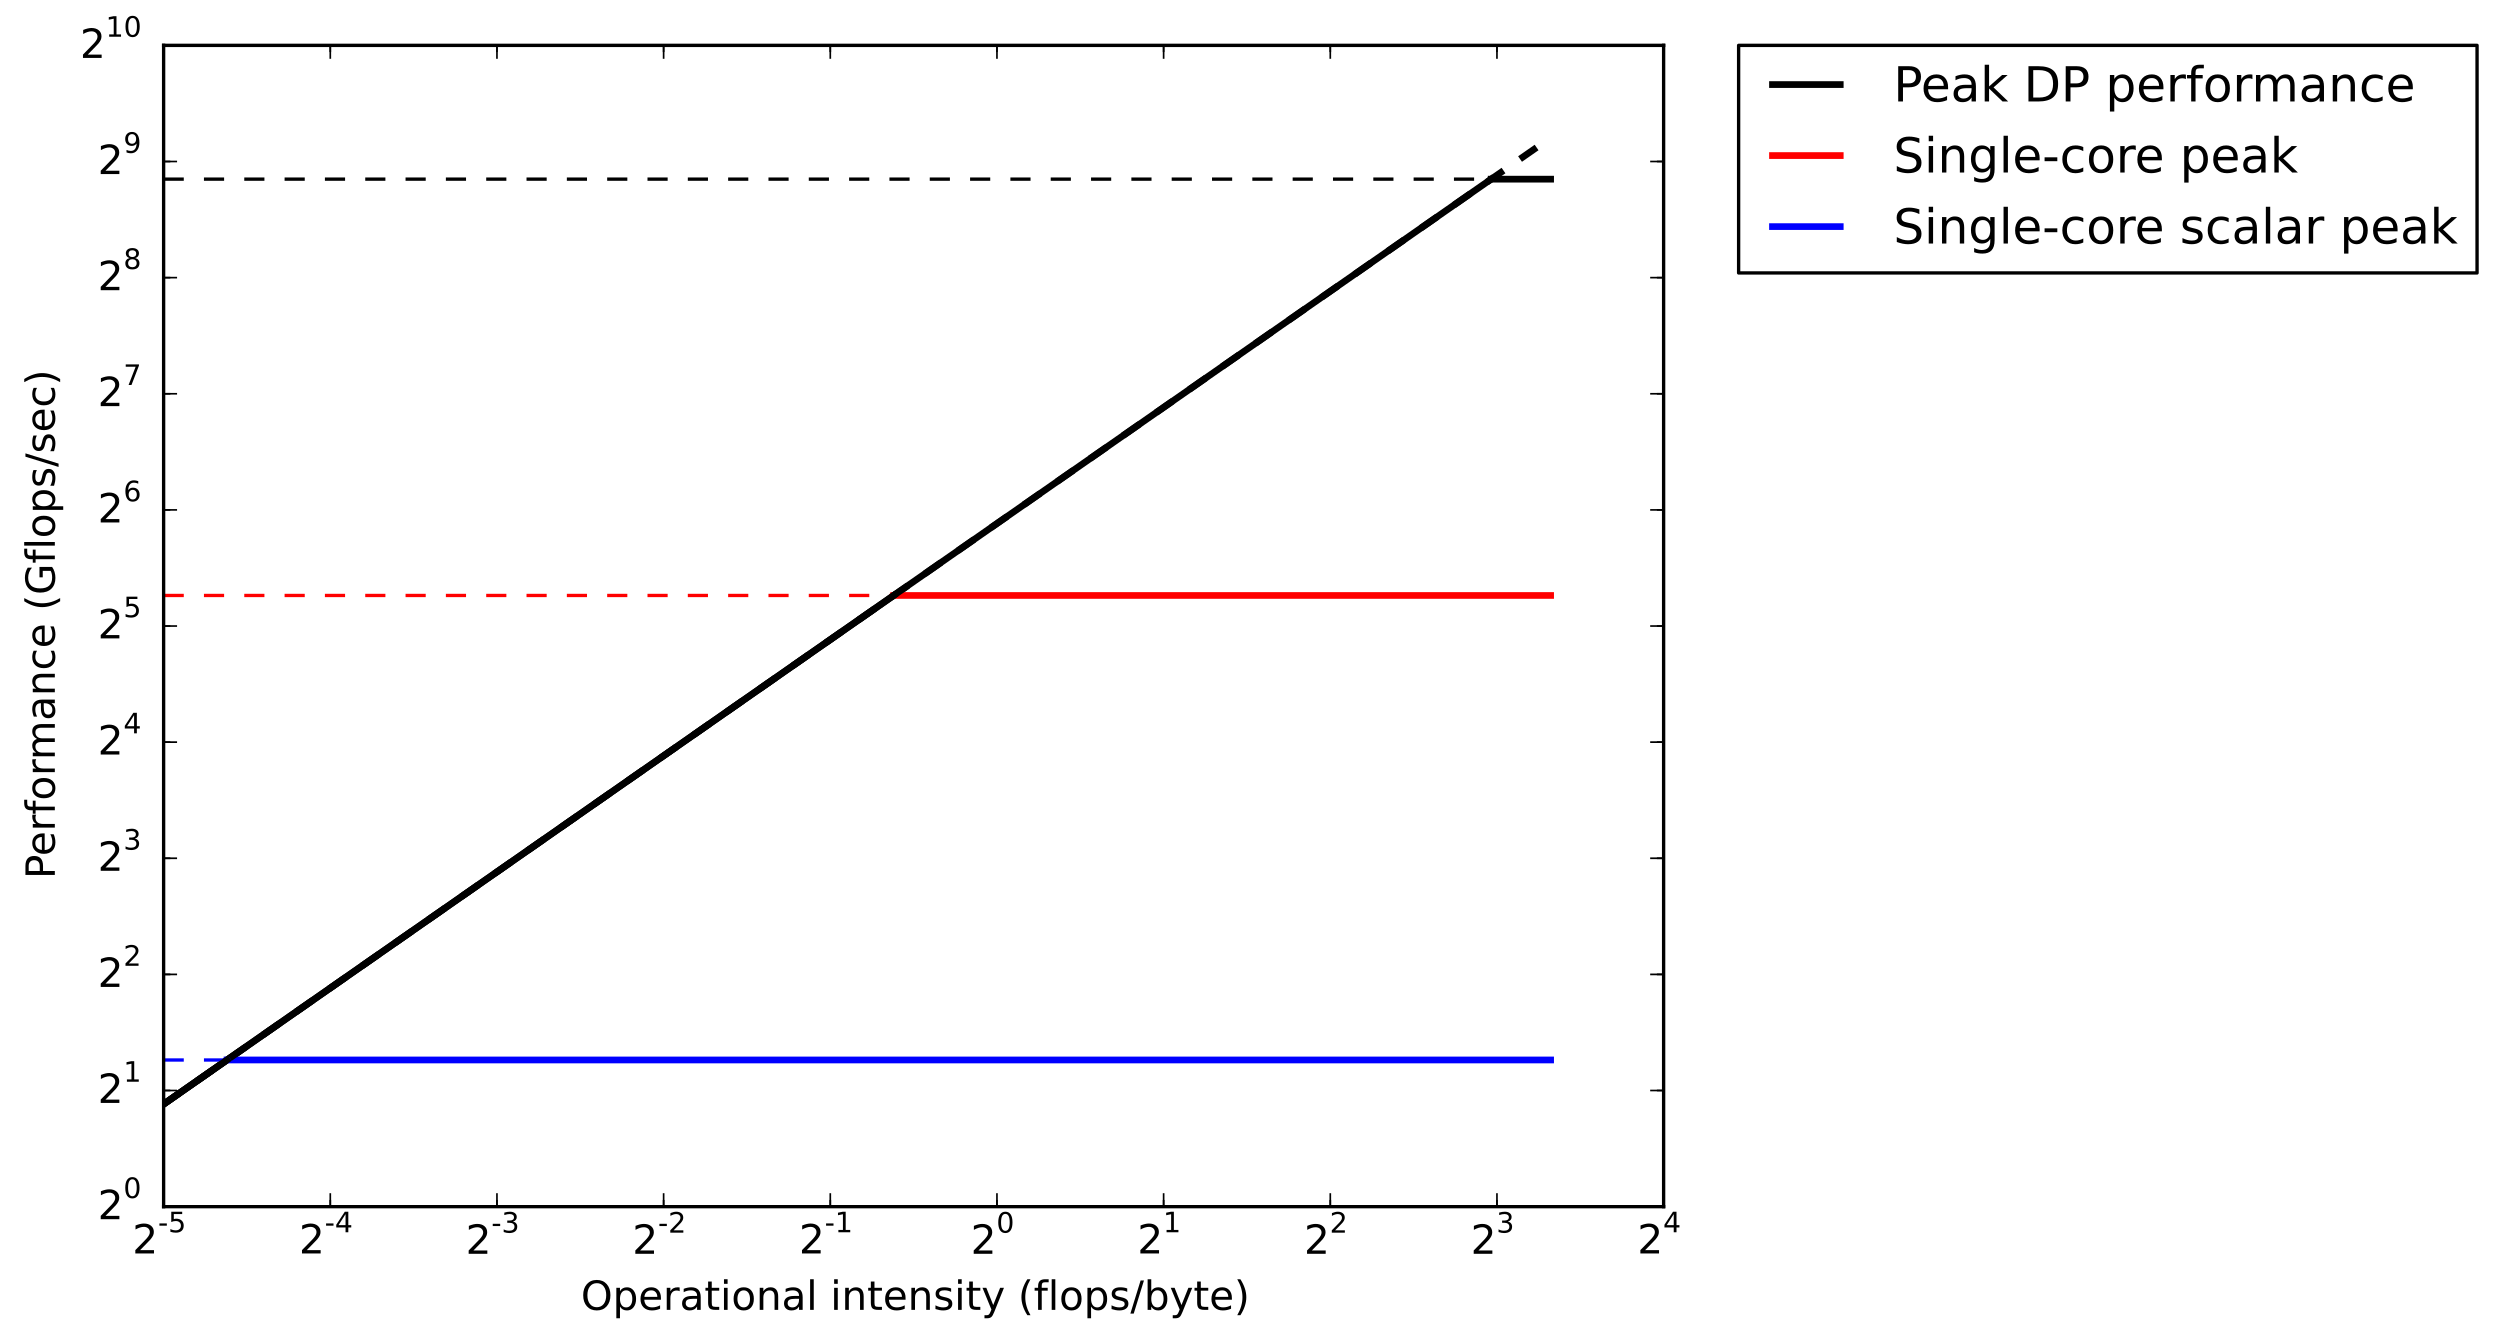<?xml version="1.0" encoding="utf-8" standalone="no"?>
<!DOCTYPE svg PUBLIC "-//W3C//DTD SVG 1.1//EN"
  "http://www.w3.org/Graphics/SVG/1.1/DTD/svg11.dtd">
<!-- Created with matplotlib (http://matplotlib.org/) -->
<svg height="399pt" version="1.1" viewBox="0 0 744 399" width="744pt" xmlns="http://www.w3.org/2000/svg" xmlns:xlink="http://www.w3.org/1999/xlink">
 <defs>
  <style type="text/css">
*{stroke-linecap:butt;stroke-linejoin:round;}
  </style>
 </defs>
 <g id="figure_1">
  <g id="patch_1">
   <path d="
M0 399.514
L744.371 399.514
L744.371 0
L0 0
z
" style="fill:#ffffff;"/>
  </g>
  <g id="axes_1">
   <g id="patch_2">
    <path d="
M48.694 359.1
L495.094 359.1
L495.094 13.5
L48.694 13.5
z
" style="fill:#ffffff;"/>
   </g>
   <g id="line2d_1">
    <path clip-path="url(#pb722c94cc3)" d="
M48.694 53.313
L192.973 53.313
L237.643 53.313
L264.935 53.313
L284.644 53.313
L300.081 53.313
L312.771 53.313
L323.546 53.313
L332.909 53.313
L341.187 53.313
L348.606 53.313
L355.328 53.313
L361.472 53.313
L367.13 53.313
L372.373 53.313
L377.259 53.313
L381.832 53.313
L386.13 53.313
L390.184 53.313
L394.021 53.313
L397.663 53.313
L401.128 53.313
L404.433 53.313
L407.593 53.313
L410.618 53.313
L413.521 53.313
L416.311 53.313
L418.996 53.313
L421.584 53.313
L424.082 53.313
L426.495 53.313
L428.83 53.313
L431.09 53.313
L433.282 53.313
L435.409 53.313
L437.474 53.313
L439.481 53.313
L441.433 53.313
L443.334 53.313
L445.185 53.313
L446.99 53.313
L448.75 53.313
L450.468 53.313
L452.146 53.313
L453.785 53.313
L455.388 53.313
L456.955 53.313
L458.489 53.313
L459.991 53.313
L461.461 53.313" style="fill:none;stroke:#000000;stroke-dasharray:6,6;stroke-dashoffset:0.0;"/>
   </g>
   <g id="line2d_2">
    <path clip-path="url(#pb722c94cc3)" d="
M443.775 53.313
L444.184 53.313
L444.59 53.313
L444.993 53.313
L445.395 53.313
L445.794 53.313
L446.191 53.313
L446.586 53.313
L446.978 53.313
L447.369 53.313
L447.757 53.313
L448.143 53.313
L448.527 53.313
L448.91 53.313
L449.29 53.313
L449.668 53.313
L450.044 53.313
L450.418 53.313
L450.79 53.313
L451.16 53.313
L451.529 53.313
L451.895 53.313
L452.26 53.313
L452.623 53.313
L452.984 53.313
L453.343 53.313
L453.7 53.313
L454.056 53.313
L454.409 53.313
L454.761 53.313
L455.112 53.313
L455.46 53.313
L455.807 53.313
L456.153 53.313
L456.496 53.313
L456.838 53.313
L457.178 53.313
L457.517 53.313
L457.854 53.313
L458.19 53.313
L458.524 53.313
L458.856 53.313
L459.187 53.313
L459.516 53.313
L459.844 53.313
L460.171 53.313
L460.496 53.313
L460.819 53.313
L461.141 53.313
L461.461 53.313" style="fill:none;stroke:#000000;stroke-linecap:square;stroke-width:2.0;"/>
   </g>
   <g id="line2d_3">
    <path clip-path="url(#pb722c94cc3)" d="
M48.694 328.596
L177.857 238.598
L221.316 208.317
L248.161 189.612
L267.636 176.042
L282.93 165.386
L295.523 156.612
L306.228 149.153
L315.538 142.666
L323.775 136.926
L331.161 131.78
L337.856 127.115
L343.977 122.85
L349.616 118.921
L354.843 115.279
L359.714 111.885
L364.274 108.708
L368.561 105.721
L372.605 102.903
L376.434 100.235
L380.067 97.703
L383.525 95.294
L386.824 92.995
L389.977 90.798
L392.997 88.694
L395.895 86.675
L398.68 84.734
L401.361 82.866
L403.945 81.066
L406.439 79.328
L408.849 77.649
L411.18 76.025
L413.438 74.452
L415.626 72.927
L417.75 71.447
L419.813 70.01
L421.817 68.613
L423.767 67.254
L425.666 65.931
L427.515 64.643
L429.318 63.387
L431.076 62.162
L432.792 60.966
L434.468 59.798
L436.106 58.657
L437.707 57.541
L439.273 56.45
L440.805 55.383
L442.306 54.337
L443.775 53.313" style="fill:none;stroke:#000000;stroke-linecap:square;stroke-width:2.0;"/>
   </g>
   <g id="line2d_4">
    <path clip-path="url(#pb722c94cc3)" d="
M48.694 177.21
L192.973 177.21
L237.643 177.21
L264.935 177.21
L284.644 177.21
L300.081 177.21
L312.771 177.21
L323.546 177.21
L332.909 177.21
L341.187 177.21
L348.606 177.21
L355.328 177.21
L361.472 177.21
L367.13 177.21
L372.373 177.21
L377.259 177.21
L381.832 177.21
L386.13 177.21
L390.184 177.21
L394.021 177.21
L397.663 177.21
L401.128 177.21
L404.433 177.21
L407.593 177.21
L410.618 177.21
L413.521 177.21
L416.311 177.21
L418.996 177.21
L421.584 177.21
L424.082 177.21
L426.495 177.21
L428.83 177.21
L431.09 177.21
L433.282 177.21
L435.409 177.21
L437.474 177.21
L439.481 177.21
L441.433 177.21
L443.334 177.21
L445.185 177.21
L446.99 177.21
L448.75 177.21
L450.468 177.21
L452.146 177.21
L453.785 177.21
L455.388 177.21
L456.955 177.21
L458.489 177.21
L459.991 177.21
L461.461 177.21" style="fill:none;stroke:#ff0000;stroke-dasharray:6,6;stroke-dashoffset:0.0;"/>
   </g>
   <g id="line2d_5">
    <path clip-path="url(#pb722c94cc3)" d="
M265.961 177.21
L284.358 177.21
L298.979 177.21
L311.113 177.21
L321.485 177.21
L330.542 177.21
L338.581 177.21
L345.807 177.21
L352.37 177.21
L358.381 177.21
L363.926 177.21
L369.072 177.21
L373.873 177.21
L378.372 177.21
L382.604 177.21
L386.6 177.21
L390.385 177.21
L393.98 177.21
L397.402 177.21
L400.669 177.21
L403.793 177.21
L406.786 177.21
L409.659 177.21
L412.421 177.21
L415.08 177.21
L417.644 177.21
L420.119 177.21
L422.512 177.21
L424.827 177.21
L427.07 177.21
L429.244 177.21
L431.354 177.21
L433.404 177.21
L435.397 177.21
L437.336 177.21
L439.223 177.21
L441.062 177.21
L442.855 177.21
L444.605 177.21
L446.312 177.21
L447.98 177.21
L449.609 177.21
L451.203 177.21
L452.761 177.21
L454.287 177.21
L455.78 177.21
L457.244 177.21
L458.677 177.21
L460.083 177.21
L461.461 177.21" style="fill:none;stroke:#ff0000;stroke-linecap:square;stroke-width:2.0;"/>
   </g>
   <g id="line2d_6">
    <path clip-path="url(#pb722c94cc3)" d="
M48.694 328.596
L73.007 311.655
L91.122 299.033
L105.565 288.97
L117.576 280.6
L127.859 273.436
L136.847 267.173
L144.832 261.609
L152.014 256.605
L158.541 252.057
L164.522 247.89
L170.041 244.044
L175.165 240.474
L179.946 237.142
L184.428 234.02
L188.646 231.081
L192.629 228.306
L196.401 225.677
L199.985 223.18
L203.398 220.802
L206.655 218.532
L209.771 216.361
L212.756 214.281
L215.622 212.284
L218.378 210.364
L221.031 208.515
L223.59 206.733
L226.06 205.012
L228.448 203.348
L230.759 201.738
L232.997 200.178
L235.167 198.666
L237.274 197.198
L239.32 195.772
L241.31 194.386
L243.245 193.037
L245.13 191.724
L246.966 190.445
L248.756 189.197
L250.503 187.98
L252.208 186.792
L253.873 185.632
L255.501 184.498
L257.092 183.389
L258.649 182.305
L260.172 181.243
L261.664 180.204
L263.125 179.186
L264.557 178.188
L265.961 177.21" style="fill:none;stroke:#000000;stroke-linecap:square;stroke-width:2.0;"/>
   </g>
   <g id="line2d_7">
    <path clip-path="url(#pb722c94cc3)" d="
M48.694 315.45
L192.973 315.45
L237.643 315.45
L264.935 315.45
L284.644 315.45
L300.081 315.45
L312.771 315.45
L323.546 315.45
L332.909 315.45
L341.187 315.45
L348.606 315.45
L355.328 315.45
L361.472 315.45
L367.13 315.45
L372.373 315.45
L377.259 315.45
L381.832 315.45
L386.13 315.45
L390.184 315.45
L394.021 315.45
L397.663 315.45
L401.128 315.45
L404.433 315.45
L407.593 315.45
L410.618 315.45
L413.521 315.45
L416.311 315.45
L418.996 315.45
L421.584 315.45
L424.082 315.45
L426.495 315.45
L428.83 315.45
L431.09 315.45
L433.282 315.45
L435.409 315.45
L437.474 315.45
L439.481 315.45
L441.433 315.45
L443.334 315.45
L445.185 315.45
L446.99 315.45
L448.75 315.45
L450.468 315.45
L452.146 315.45
L453.785 315.45
L455.388 315.45
L456.955 315.45
L458.489 315.45
L459.991 315.45
L461.461 315.45" style="fill:none;stroke:#0000ff;stroke-dasharray:6,6;stroke-dashoffset:0.0;"/>
   </g>
   <g id="line2d_8">
    <path clip-path="url(#pb722c94cc3)" d="
M67.561 315.45
L195.735 315.45
L239.105 315.45
L265.916 315.45
L285.374 315.45
L300.656 315.45
L313.242 315.45
L323.942 315.45
L333.248 315.45
L341.482 315.45
L348.866 315.45
L355.558 315.45
L361.678 315.45
L367.315 315.45
L372.541 315.45
L377.41 315.45
L381.97 315.45
L386.256 315.45
L390.3 315.45
L394.127 315.45
L397.76 315.45
L401.218 315.45
L404.516 315.45
L407.669 315.45
L410.688 315.45
L413.586 315.45
L416.371 315.45
L419.051 315.45
L421.635 315.45
L424.128 315.45
L426.538 315.45
L428.869 315.45
L431.126 315.45
L433.315 315.45
L435.438 315.45
L437.501 315.45
L439.505 315.45
L441.455 315.45
L443.353 315.45
L445.202 315.45
L447.005 315.45
L448.763 315.45
L450.479 315.45
L452.155 315.45
L453.793 315.45
L455.394 315.45
L456.959 315.45
L458.492 315.45
L459.992 315.45
L461.461 315.45" style="fill:none;stroke:#0000ff;stroke-linecap:square;stroke-width:2.0;"/>
   </g>
   <g id="line2d_9">
    <path clip-path="url(#pb722c94cc3)" d="
M48.694 328.596
L49.133 328.29
L49.569 327.986
L50.003 327.683
L50.435 327.383
L50.863 327.084
L51.29 326.787
L51.713 326.492
L52.134 326.199
L52.553 325.907
L52.969 325.617
L53.383 325.328
L53.795 325.042
L54.204 324.757
L54.61 324.473
L55.015 324.191
L55.417 323.911
L55.817 323.633
L56.215 323.355
L56.61 323.08
L57.004 322.806
L57.395 322.533
L57.784 322.262
L58.171 321.992
L58.556 321.724
L58.939 321.457
L59.319 321.192
L59.698 320.928
L60.075 320.666
L60.45 320.405
L60.823 320.145
L61.194 319.886
L61.563 319.629
L61.93 319.373
L62.295 319.119
L62.658 318.866
L63.02 318.614
L63.38 318.363
L63.738 318.114
L64.094 317.865
L64.448 317.619
L64.801 317.373
L65.152 317.128
L65.501 316.885
L65.849 316.643
L66.194 316.402
L66.538 316.162
L66.881 315.923
L67.222 315.686
L67.561 315.45" style="fill:none;stroke:#000000;stroke-linecap:square;stroke-width:2.0;"/>
   </g>
   <g id="line2d_10">
    <path clip-path="url(#pb722c94cc3)" d="
M48.694 328.596
L192.973 228.066
L237.643 196.941
L264.935 177.924
L284.644 164.192
L300.081 153.436
L312.771 144.594
L323.546 137.086
L332.909 130.562
L341.187 124.794
L348.606 119.625
L355.328 114.941
L361.472 110.66
L367.13 106.718
L372.373 103.064
L377.259 99.66
L381.832 96.474
L386.13 93.479
L390.184 90.654
L394.021 87.981
L397.663 85.443
L401.128 83.029
L404.433 80.726
L407.593 78.524
L410.618 76.416
L413.521 74.393
L416.311 72.45
L418.996 70.579
L421.584 68.775
L424.082 67.035
L426.495 65.354
L428.83 63.727
L431.09 62.152
L433.282 60.625
L435.409 59.143
L437.474 57.704
L439.481 56.306
L441.433 54.945
L443.334 53.621
L445.185 52.331
L446.99 51.074
L448.75 49.847
L450.468 48.65
L452.146 47.481
L453.785 46.339
L455.388 45.222
L456.955 44.13
L458.489 43.061
L459.991 42.015
L461.461 40.99" style="fill:none;stroke:#000000;stroke-dasharray:6,6;stroke-dashoffset:0.0;stroke-width:2.0;"/>
   </g>
   <g id="patch_3">
    <path d="
M48.694 359.1
L495.094 359.1" style="fill:none;stroke:#000000;stroke-linecap:square;stroke-linejoin:miter;"/>
   </g>
   <g id="patch_4">
    <path d="
M48.694 13.5
L495.094 13.5" style="fill:none;stroke:#000000;stroke-linecap:square;stroke-linejoin:miter;"/>
   </g>
   <g id="patch_5">
    <path d="
M48.694 359.1
L48.694 13.5" style="fill:none;stroke:#000000;stroke-linecap:square;stroke-linejoin:miter;"/>
   </g>
   <g id="patch_6">
    <path d="
M495.094 359.1
L495.094 13.5" style="fill:none;stroke:#000000;stroke-linecap:square;stroke-linejoin:miter;"/>
   </g>
   <g id="matplotlib.axis_1">
    <g id="xtick_1">
     <g id="line2d_11">
      <defs>
       <path d="
M0 0
L0 -4" id="mc7db9fdffb" style="stroke:#000000;stroke-width:0.5;"/>
      </defs>
      <g>
       <use style="stroke:#000000;stroke-width:0.5;" x="48.694" xlink:href="#mc7db9fdffb" y="359.1"/>
      </g>
     </g>
     <g id="line2d_12">
      <defs>
       <path d="
M0 0
L0 4" id="m5a7d422ac3" style="stroke:#000000;stroke-width:0.5;"/>
      </defs>
      <g>
       <use style="stroke:#000000;stroke-width:0.5;" x="48.694" xlink:href="#m5a7d422ac3" y="13.5"/>
      </g>
     </g>
     <g id="text_1">
      <!-- $\mathdefault{2^{-5}}$ -->
      <defs>
       <path d="
M10.797 72.906
L49.516 72.906
L49.516 64.594
L19.828 64.594
L19.828 46.734
Q21.969 47.469 24.109 47.828
Q26.266 48.188 28.422 48.188
Q40.625 48.188 47.75 41.5
Q54.891 34.812 54.891 23.391
Q54.891 11.625 47.562 5.094
Q40.234 -1.422 26.906 -1.422
Q22.312 -1.422 17.547 -0.641
Q12.797 0.141 7.719 1.703
L7.719 11.625
Q12.109 9.234 16.797 8.062
Q21.484 6.891 26.703 6.891
Q35.156 6.891 40.078 11.328
Q45.016 15.766 45.016 23.391
Q45.016 31 40.078 35.438
Q35.156 39.891 26.703 39.891
Q22.75 39.891 18.812 39.016
Q14.891 38.141 10.797 36.281
z
" id="BitstreamVeraSans-Roman-35"/>
       <path d="
M4.891 31.391
L31.203 31.391
L31.203 23.391
L4.891 23.391
z
" id="BitstreamVeraSans-Roman-2d"/>
       <path d="
M19.188 8.297
L53.609 8.297
L53.609 0
L7.328 0
L7.328 8.297
Q12.938 14.109 22.625 23.891
Q32.328 33.688 34.812 36.531
Q39.547 41.844 41.422 45.531
Q43.312 49.219 43.312 52.781
Q43.312 58.594 39.234 62.25
Q35.156 65.922 28.609 65.922
Q23.969 65.922 18.812 64.312
Q13.672 62.703 7.812 59.422
L7.812 69.391
Q13.766 71.781 18.938 73
Q24.125 74.219 28.422 74.219
Q39.75 74.219 46.484 68.547
Q53.219 62.891 53.219 53.422
Q53.219 48.922 51.531 44.891
Q49.859 40.875 45.406 35.406
Q44.188 33.984 37.641 27.219
Q31.109 20.453 19.188 8.297" id="BitstreamVeraSans-Roman-32"/>
      </defs>
      <g transform="translate(39.394 373.084)scale(0.12 -0.12)">
       <use transform="translate(0.0 0.466)" xlink:href="#BitstreamVeraSans-Roman-32"/>
       <use transform="translate(63.623 52.966)scale(0.7)" xlink:href="#BitstreamVeraSans-Roman-2d"/>
       <use transform="translate(88.882 52.966)scale(0.7)" xlink:href="#BitstreamVeraSans-Roman-35"/>
      </g>
     </g>
    </g>
    <g id="xtick_2">
     <g id="line2d_13">
      <g>
       <use style="stroke:#000000;stroke-width:0.5;" x="98.294" xlink:href="#mc7db9fdffb" y="359.1"/>
      </g>
     </g>
     <g id="line2d_14">
      <g>
       <use style="stroke:#000000;stroke-width:0.5;" x="98.294" xlink:href="#m5a7d422ac3" y="13.5"/>
      </g>
     </g>
     <g id="text_2">
      <!-- $\mathdefault{2^{-4}}$ -->
      <defs>
       <path d="
M37.797 64.312
L12.891 25.391
L37.797 25.391
z

M35.203 72.906
L47.609 72.906
L47.609 25.391
L58.016 25.391
L58.016 17.188
L47.609 17.188
L47.609 0
L37.797 0
L37.797 17.188
L4.891 17.188
L4.891 26.703
z
" id="BitstreamVeraSans-Roman-34"/>
      </defs>
      <g transform="translate(88.994 373.084)scale(0.12 -0.12)">
       <use transform="translate(0.0 0.466)" xlink:href="#BitstreamVeraSans-Roman-32"/>
       <use transform="translate(63.623 52.966)scale(0.7)" xlink:href="#BitstreamVeraSans-Roman-2d"/>
       <use transform="translate(88.882 52.966)scale(0.7)" xlink:href="#BitstreamVeraSans-Roman-34"/>
      </g>
     </g>
    </g>
    <g id="xtick_3">
     <g id="line2d_15">
      <g>
       <use style="stroke:#000000;stroke-width:0.5;" x="147.894" xlink:href="#mc7db9fdffb" y="359.1"/>
      </g>
     </g>
     <g id="line2d_16">
      <g>
       <use style="stroke:#000000;stroke-width:0.5;" x="147.894" xlink:href="#m5a7d422ac3" y="13.5"/>
      </g>
     </g>
     <g id="text_3">
      <!-- $\mathdefault{2^{-3}}$ -->
      <defs>
       <path d="
M40.578 39.312
Q47.656 37.797 51.625 33
Q55.609 28.219 55.609 21.188
Q55.609 10.406 48.188 4.484
Q40.766 -1.422 27.094 -1.422
Q22.516 -1.422 17.656 -0.516
Q12.797 0.391 7.625 2.203
L7.625 11.719
Q11.719 9.328 16.594 8.109
Q21.484 6.891 26.812 6.891
Q36.078 6.891 40.938 10.547
Q45.797 14.203 45.797 21.188
Q45.797 27.641 41.281 31.266
Q36.766 34.906 28.719 34.906
L20.219 34.906
L20.219 43.016
L29.109 43.016
Q36.375 43.016 40.234 45.922
Q44.094 48.828 44.094 54.297
Q44.094 59.906 40.109 62.906
Q36.141 65.922 28.719 65.922
Q24.656 65.922 20.016 65.031
Q15.375 64.156 9.812 62.312
L9.812 71.094
Q15.438 72.656 20.344 73.438
Q25.25 74.219 29.594 74.219
Q40.828 74.219 47.359 69.109
Q53.906 64.016 53.906 55.328
Q53.906 49.266 50.438 45.094
Q46.969 40.922 40.578 39.312" id="BitstreamVeraSans-Roman-33"/>
      </defs>
      <g transform="translate(138.594 373.204)scale(0.12 -0.12)">
       <use transform="translate(0.0 0.547)" xlink:href="#BitstreamVeraSans-Roman-32"/>
       <use transform="translate(63.623 53.047)scale(0.7)" xlink:href="#BitstreamVeraSans-Roman-2d"/>
       <use transform="translate(88.882 53.047)scale(0.7)" xlink:href="#BitstreamVeraSans-Roman-33"/>
      </g>
     </g>
    </g>
    <g id="xtick_4">
     <g id="line2d_17">
      <g>
       <use style="stroke:#000000;stroke-width:0.5;" x="197.494" xlink:href="#mc7db9fdffb" y="359.1"/>
      </g>
     </g>
     <g id="line2d_18">
      <g>
       <use style="stroke:#000000;stroke-width:0.5;" x="197.494" xlink:href="#m5a7d422ac3" y="13.5"/>
      </g>
     </g>
     <g id="text_4">
      <!-- $\mathdefault{2^{-2}}$ -->
      <g transform="translate(188.194 373.204)scale(0.12 -0.12)">
       <use transform="translate(0.0 0.547)" xlink:href="#BitstreamVeraSans-Roman-32"/>
       <use transform="translate(63.623 53.047)scale(0.7)" xlink:href="#BitstreamVeraSans-Roman-2d"/>
       <use transform="translate(88.882 53.047)scale(0.7)" xlink:href="#BitstreamVeraSans-Roman-32"/>
      </g>
     </g>
    </g>
    <g id="xtick_5">
     <g id="line2d_19">
      <g>
       <use style="stroke:#000000;stroke-width:0.5;" x="247.094" xlink:href="#mc7db9fdffb" y="359.1"/>
      </g>
     </g>
     <g id="line2d_20">
      <g>
       <use style="stroke:#000000;stroke-width:0.5;" x="247.094" xlink:href="#m5a7d422ac3" y="13.5"/>
      </g>
     </g>
     <g id="text_5">
      <!-- $\mathdefault{2^{-1}}$ -->
      <defs>
       <path d="
M12.406 8.297
L28.516 8.297
L28.516 63.922
L10.984 60.406
L10.984 69.391
L28.422 72.906
L38.281 72.906
L38.281 8.297
L54.391 8.297
L54.391 0
L12.406 0
z
" id="BitstreamVeraSans-Roman-31"/>
      </defs>
      <g transform="translate(237.794 373.084)scale(0.12 -0.12)">
       <use transform="translate(0.0 0.466)" xlink:href="#BitstreamVeraSans-Roman-32"/>
       <use transform="translate(63.623 52.966)scale(0.7)" xlink:href="#BitstreamVeraSans-Roman-2d"/>
       <use transform="translate(88.882 52.966)scale(0.7)" xlink:href="#BitstreamVeraSans-Roman-31"/>
      </g>
     </g>
    </g>
    <g id="xtick_6">
     <g id="line2d_21">
      <g>
       <use style="stroke:#000000;stroke-width:0.5;" x="296.694" xlink:href="#mc7db9fdffb" y="359.1"/>
      </g>
     </g>
     <g id="line2d_22">
      <g>
       <use style="stroke:#000000;stroke-width:0.5;" x="296.694" xlink:href="#m5a7d422ac3" y="13.5"/>
      </g>
     </g>
     <g id="text_6">
      <!-- $\mathdefault{2^{0}}$ -->
      <defs>
       <path d="
M31.781 66.406
Q24.172 66.406 20.328 58.906
Q16.5 51.422 16.5 36.375
Q16.5 21.391 20.328 13.891
Q24.172 6.391 31.781 6.391
Q39.453 6.391 43.281 13.891
Q47.125 21.391 47.125 36.375
Q47.125 51.422 43.281 58.906
Q39.453 66.406 31.781 66.406
M31.781 74.219
Q44.047 74.219 50.516 64.516
Q56.984 54.828 56.984 36.375
Q56.984 17.969 50.516 8.266
Q44.047 -1.422 31.781 -1.422
Q19.531 -1.422 13.062 8.266
Q6.594 17.969 6.594 36.375
Q6.594 54.828 13.062 64.516
Q19.531 74.219 31.781 74.219" id="BitstreamVeraSans-Roman-30"/>
      </defs>
      <g transform="translate(288.894 373.204)scale(0.12 -0.12)">
       <use transform="translate(0.0 0.547)" xlink:href="#BitstreamVeraSans-Roman-32"/>
       <use transform="translate(63.623 53.047)scale(0.7)" xlink:href="#BitstreamVeraSans-Roman-30"/>
      </g>
     </g>
    </g>
    <g id="xtick_7">
     <g id="line2d_23">
      <g>
       <use style="stroke:#000000;stroke-width:0.5;" x="346.294" xlink:href="#mc7db9fdffb" y="359.1"/>
      </g>
     </g>
     <g id="line2d_24">
      <g>
       <use style="stroke:#000000;stroke-width:0.5;" x="346.294" xlink:href="#m5a7d422ac3" y="13.5"/>
      </g>
     </g>
     <g id="text_7">
      <!-- $\mathdefault{2^{1}}$ -->
      <g transform="translate(338.494 373.084)scale(0.12 -0.12)">
       <use transform="translate(0.0 0.466)" xlink:href="#BitstreamVeraSans-Roman-32"/>
       <use transform="translate(63.623 52.966)scale(0.7)" xlink:href="#BitstreamVeraSans-Roman-31"/>
      </g>
     </g>
    </g>
    <g id="xtick_8">
     <g id="line2d_25">
      <g>
       <use style="stroke:#000000;stroke-width:0.5;" x="395.894" xlink:href="#mc7db9fdffb" y="359.1"/>
      </g>
     </g>
     <g id="line2d_26">
      <g>
       <use style="stroke:#000000;stroke-width:0.5;" x="395.894" xlink:href="#m5a7d422ac3" y="13.5"/>
      </g>
     </g>
     <g id="text_8">
      <!-- $\mathdefault{2^{2}}$ -->
      <g transform="translate(388.094 373.204)scale(0.12 -0.12)">
       <use transform="translate(0.0 0.547)" xlink:href="#BitstreamVeraSans-Roman-32"/>
       <use transform="translate(63.623 53.047)scale(0.7)" xlink:href="#BitstreamVeraSans-Roman-32"/>
      </g>
     </g>
    </g>
    <g id="xtick_9">
     <g id="line2d_27">
      <g>
       <use style="stroke:#000000;stroke-width:0.5;" x="445.494" xlink:href="#mc7db9fdffb" y="359.1"/>
      </g>
     </g>
     <g id="line2d_28">
      <g>
       <use style="stroke:#000000;stroke-width:0.5;" x="445.494" xlink:href="#m5a7d422ac3" y="13.5"/>
      </g>
     </g>
     <g id="text_9">
      <!-- $\mathdefault{2^{3}}$ -->
      <g transform="translate(437.694 373.204)scale(0.12 -0.12)">
       <use transform="translate(0.0 0.547)" xlink:href="#BitstreamVeraSans-Roman-32"/>
       <use transform="translate(63.623 53.047)scale(0.7)" xlink:href="#BitstreamVeraSans-Roman-33"/>
      </g>
     </g>
    </g>
    <g id="xtick_10">
     <g id="line2d_29">
      <g>
       <use style="stroke:#000000;stroke-width:0.5;" x="495.094" xlink:href="#mc7db9fdffb" y="359.1"/>
      </g>
     </g>
     <g id="line2d_30">
      <g>
       <use style="stroke:#000000;stroke-width:0.5;" x="495.094" xlink:href="#m5a7d422ac3" y="13.5"/>
      </g>
     </g>
     <g id="text_10">
      <!-- $\mathdefault{2^{4}}$ -->
      <g transform="translate(487.294 373.084)scale(0.12 -0.12)">
       <use transform="translate(0.0 0.466)" xlink:href="#BitstreamVeraSans-Roman-32"/>
       <use transform="translate(63.623 52.966)scale(0.7)" xlink:href="#BitstreamVeraSans-Roman-34"/>
      </g>
     </g>
    </g>
    <g id="xtick_11">
     <g id="line2d_31">
      <defs>
       <path d="
M0 0
L0 -2" id="mc21db286a6" style="stroke:#000000;stroke-width:0.5;"/>
      </defs>
      <g>
       <use style="stroke:#000000;stroke-width:0.5;" x="48.694" xlink:href="#mc21db286a6" y="359.1"/>
      </g>
     </g>
     <g id="line2d_32">
      <defs>
       <path d="
M0 0
L0 2" id="ma9c915e141" style="stroke:#000000;stroke-width:0.5;"/>
      </defs>
      <g>
       <use style="stroke:#000000;stroke-width:0.5;" x="48.694" xlink:href="#ma9c915e141" y="13.5"/>
      </g>
     </g>
    </g>
    <g id="xtick_12">
     <g id="line2d_33">
      <g>
       <use style="stroke:#000000;stroke-width:0.5;" x="98.294" xlink:href="#mc21db286a6" y="359.1"/>
      </g>
     </g>
     <g id="line2d_34">
      <g>
       <use style="stroke:#000000;stroke-width:0.5;" x="98.294" xlink:href="#ma9c915e141" y="13.5"/>
      </g>
     </g>
    </g>
    <g id="xtick_13">
     <g id="line2d_35">
      <g>
       <use style="stroke:#000000;stroke-width:0.5;" x="147.894" xlink:href="#mc21db286a6" y="359.1"/>
      </g>
     </g>
     <g id="line2d_36">
      <g>
       <use style="stroke:#000000;stroke-width:0.5;" x="147.894" xlink:href="#ma9c915e141" y="13.5"/>
      </g>
     </g>
    </g>
    <g id="xtick_14">
     <g id="line2d_37">
      <g>
       <use style="stroke:#000000;stroke-width:0.5;" x="197.494" xlink:href="#mc21db286a6" y="359.1"/>
      </g>
     </g>
     <g id="line2d_38">
      <g>
       <use style="stroke:#000000;stroke-width:0.5;" x="197.494" xlink:href="#ma9c915e141" y="13.5"/>
      </g>
     </g>
    </g>
    <g id="xtick_15">
     <g id="line2d_39">
      <g>
       <use style="stroke:#000000;stroke-width:0.5;" x="247.094" xlink:href="#mc21db286a6" y="359.1"/>
      </g>
     </g>
     <g id="line2d_40">
      <g>
       <use style="stroke:#000000;stroke-width:0.5;" x="247.094" xlink:href="#ma9c915e141" y="13.5"/>
      </g>
     </g>
    </g>
    <g id="xtick_16">
     <g id="line2d_41">
      <g>
       <use style="stroke:#000000;stroke-width:0.5;" x="296.694" xlink:href="#mc21db286a6" y="359.1"/>
      </g>
     </g>
     <g id="line2d_42">
      <g>
       <use style="stroke:#000000;stroke-width:0.5;" x="296.694" xlink:href="#ma9c915e141" y="13.5"/>
      </g>
     </g>
    </g>
    <g id="xtick_17">
     <g id="line2d_43">
      <g>
       <use style="stroke:#000000;stroke-width:0.5;" x="346.294" xlink:href="#mc21db286a6" y="359.1"/>
      </g>
     </g>
     <g id="line2d_44">
      <g>
       <use style="stroke:#000000;stroke-width:0.5;" x="346.294" xlink:href="#ma9c915e141" y="13.5"/>
      </g>
     </g>
    </g>
    <g id="xtick_18">
     <g id="line2d_45">
      <g>
       <use style="stroke:#000000;stroke-width:0.5;" x="395.894" xlink:href="#mc21db286a6" y="359.1"/>
      </g>
     </g>
     <g id="line2d_46">
      <g>
       <use style="stroke:#000000;stroke-width:0.5;" x="395.894" xlink:href="#ma9c915e141" y="13.5"/>
      </g>
     </g>
    </g>
    <g id="xtick_19">
     <g id="line2d_47">
      <g>
       <use style="stroke:#000000;stroke-width:0.5;" x="445.494" xlink:href="#mc21db286a6" y="359.1"/>
      </g>
     </g>
     <g id="line2d_48">
      <g>
       <use style="stroke:#000000;stroke-width:0.5;" x="445.494" xlink:href="#ma9c915e141" y="13.5"/>
      </g>
     </g>
    </g>
    <g id="xtick_20">
     <g id="line2d_49">
      <g>
       <use style="stroke:#000000;stroke-width:0.5;" x="495.094" xlink:href="#mc21db286a6" y="359.1"/>
      </g>
     </g>
     <g id="line2d_50">
      <g>
       <use style="stroke:#000000;stroke-width:0.5;" x="495.094" xlink:href="#ma9c915e141" y="13.5"/>
      </g>
     </g>
    </g>
    <g id="text_11">
     <!-- Operational intensity (flops/byte) -->
     <defs>
      <path d="
M25.391 72.906
L33.688 72.906
L8.297 -9.281
L0 -9.281
z
" id="BitstreamVeraSans-Roman-2f"/>
      <path d="
M34.281 27.484
Q23.391 27.484 19.188 25
Q14.984 22.516 14.984 16.5
Q14.984 11.719 18.141 8.906
Q21.297 6.109 26.703 6.109
Q34.188 6.109 38.703 11.406
Q43.219 16.703 43.219 25.484
L43.219 27.484
z

M52.203 31.203
L52.203 0
L43.219 0
L43.219 8.297
Q40.141 3.328 35.547 0.953
Q30.953 -1.422 24.312 -1.422
Q15.922 -1.422 10.953 3.297
Q6 8.016 6 15.922
Q6 25.141 12.172 29.828
Q18.359 34.516 30.609 34.516
L43.219 34.516
L43.219 35.406
Q43.219 41.609 39.141 45
Q35.062 48.391 27.688 48.391
Q23 48.391 18.547 47.266
Q14.109 46.141 10.016 43.891
L10.016 52.203
Q14.938 54.109 19.578 55.047
Q24.219 56 28.609 56
Q40.484 56 46.344 49.844
Q52.203 43.703 52.203 31.203" id="BitstreamVeraSans-Roman-61"/>
      <path d="
M18.312 70.219
L18.312 54.688
L36.812 54.688
L36.812 47.703
L18.312 47.703
L18.312 18.016
Q18.312 11.328 20.141 9.422
Q21.969 7.516 27.594 7.516
L36.812 7.516
L36.812 0
L27.594 0
Q17.188 0 13.234 3.875
Q9.281 7.766 9.281 18.016
L9.281 47.703
L2.688 47.703
L2.688 54.688
L9.281 54.688
L9.281 70.219
z
" id="BitstreamVeraSans-Roman-74"/>
      <path d="
M8.016 75.875
L15.828 75.875
Q23.141 64.359 26.781 53.312
Q30.422 42.281 30.422 31.391
Q30.422 20.453 26.781 9.375
Q23.141 -1.703 15.828 -13.188
L8.016 -13.188
Q14.5 -2 17.703 9.062
Q20.906 20.125 20.906 31.391
Q20.906 42.672 17.703 53.656
Q14.5 64.656 8.016 75.875" id="BitstreamVeraSans-Roman-29"/>
      <path d="
M31 75.875
Q24.469 64.656 21.281 53.656
Q18.109 42.672 18.109 31.391
Q18.109 20.125 21.312 9.062
Q24.516 -2 31 -13.188
L23.188 -13.188
Q15.875 -1.703 12.234 9.375
Q8.594 20.453 8.594 31.391
Q8.594 42.281 12.203 53.312
Q15.828 64.359 23.188 75.875
z
" id="BitstreamVeraSans-Roman-28"/>
      <path d="
M41.109 46.297
Q39.594 47.172 37.812 47.578
Q36.031 48 33.891 48
Q26.266 48 22.188 43.047
Q18.109 38.094 18.109 28.812
L18.109 0
L9.078 0
L9.078 54.688
L18.109 54.688
L18.109 46.188
Q20.953 51.172 25.484 53.578
Q30.031 56 36.531 56
Q37.453 56 38.578 55.875
Q39.703 55.766 41.062 55.516
z
" id="BitstreamVeraSans-Roman-72"/>
      <path d="
M37.109 75.984
L37.109 68.5
L28.516 68.5
Q23.688 68.5 21.797 66.547
Q19.922 64.594 19.922 59.516
L19.922 54.688
L34.719 54.688
L34.719 47.703
L19.922 47.703
L19.922 0
L10.891 0
L10.891 47.703
L2.297 47.703
L2.297 54.688
L10.891 54.688
L10.891 58.5
Q10.891 67.625 15.141 71.797
Q19.391 75.984 28.609 75.984
z
" id="BitstreamVeraSans-Roman-66"/>
      <path d="
M48.688 27.297
Q48.688 37.203 44.609 42.844
Q40.531 48.484 33.406 48.484
Q26.266 48.484 22.188 42.844
Q18.109 37.203 18.109 27.297
Q18.109 17.391 22.188 11.75
Q26.266 6.109 33.406 6.109
Q40.531 6.109 44.609 11.75
Q48.688 17.391 48.688 27.297
M18.109 46.391
Q20.953 51.266 25.266 53.625
Q29.594 56 35.594 56
Q45.562 56 51.781 48.094
Q58.016 40.188 58.016 27.297
Q58.016 14.406 51.781 6.484
Q45.562 -1.422 35.594 -1.422
Q29.594 -1.422 25.266 0.953
Q20.953 3.328 18.109 8.203
L18.109 0
L9.078 0
L9.078 75.984
L18.109 75.984
z
" id="BitstreamVeraSans-Roman-62"/>
      <path d="
M9.422 75.984
L18.406 75.984
L18.406 0
L9.422 0
z
" id="BitstreamVeraSans-Roman-6c"/>
      <path d="
M44.281 53.078
L44.281 44.578
Q40.484 46.531 36.375 47.5
Q32.281 48.484 27.875 48.484
Q21.188 48.484 17.844 46.438
Q14.5 44.391 14.5 40.281
Q14.5 37.156 16.891 35.375
Q19.281 33.594 26.516 31.984
L29.594 31.297
Q39.156 29.25 43.188 25.516
Q47.219 21.781 47.219 15.094
Q47.219 7.469 41.188 3.016
Q35.156 -1.422 24.609 -1.422
Q20.219 -1.422 15.453 -0.562
Q10.688 0.297 5.422 2
L5.422 11.281
Q10.406 8.688 15.234 7.391
Q20.062 6.109 24.812 6.109
Q31.156 6.109 34.562 8.281
Q37.984 10.453 37.984 14.406
Q37.984 18.062 35.516 20.016
Q33.062 21.969 24.703 23.781
L21.578 24.516
Q13.234 26.266 9.516 29.906
Q5.812 33.547 5.812 39.891
Q5.812 47.609 11.281 51.797
Q16.75 56 26.812 56
Q31.781 56 36.172 55.266
Q40.578 54.547 44.281 53.078" id="BitstreamVeraSans-Roman-73"/>
      <path d="
M39.406 66.219
Q28.656 66.219 22.328 58.203
Q16.016 50.203 16.016 36.375
Q16.016 22.609 22.328 14.594
Q28.656 6.594 39.406 6.594
Q50.141 6.594 56.422 14.594
Q62.703 22.609 62.703 36.375
Q62.703 50.203 56.422 58.203
Q50.141 66.219 39.406 66.219
M39.406 74.219
Q54.734 74.219 63.906 63.938
Q73.094 53.656 73.094 36.375
Q73.094 19.141 63.906 8.859
Q54.734 -1.422 39.406 -1.422
Q24.031 -1.422 14.812 8.828
Q5.609 19.094 5.609 36.375
Q5.609 53.656 14.812 63.938
Q24.031 74.219 39.406 74.219" id="BitstreamVeraSans-Roman-4f"/>
      <path d="
M18.109 8.203
L18.109 -20.797
L9.078 -20.797
L9.078 54.688
L18.109 54.688
L18.109 46.391
Q20.953 51.266 25.266 53.625
Q29.594 56 35.594 56
Q45.562 56 51.781 48.094
Q58.016 40.188 58.016 27.297
Q58.016 14.406 51.781 6.484
Q45.562 -1.422 35.594 -1.422
Q29.594 -1.422 25.266 0.953
Q20.953 3.328 18.109 8.203
M48.688 27.297
Q48.688 37.203 44.609 42.844
Q40.531 48.484 33.406 48.484
Q26.266 48.484 22.188 42.844
Q18.109 37.203 18.109 27.297
Q18.109 17.391 22.188 11.75
Q26.266 6.109 33.406 6.109
Q40.531 6.109 44.609 11.75
Q48.688 17.391 48.688 27.297" id="BitstreamVeraSans-Roman-70"/>
      <path d="
M32.172 -5.078
Q28.375 -14.844 24.75 -17.812
Q21.141 -20.797 15.094 -20.797
L7.906 -20.797
L7.906 -13.281
L13.188 -13.281
Q16.891 -13.281 18.938 -11.516
Q21 -9.766 23.484 -3.219
L25.094 0.875
L2.984 54.688
L12.5 54.688
L29.594 11.922
L46.688 54.688
L56.203 54.688
z
" id="BitstreamVeraSans-Roman-79"/>
      <path d="
M56.203 29.594
L56.203 25.203
L14.891 25.203
Q15.484 15.922 20.484 11.062
Q25.484 6.203 34.422 6.203
Q39.594 6.203 44.453 7.469
Q49.312 8.734 54.109 11.281
L54.109 2.781
Q49.266 0.734 44.188 -0.344
Q39.109 -1.422 33.891 -1.422
Q20.797 -1.422 13.156 6.188
Q5.516 13.812 5.516 26.812
Q5.516 40.234 12.766 48.109
Q20.016 56 32.328 56
Q43.359 56 49.781 48.891
Q56.203 41.797 56.203 29.594
M47.219 32.234
Q47.125 39.594 43.094 43.984
Q39.062 48.391 32.422 48.391
Q24.906 48.391 20.391 44.141
Q15.875 39.891 15.188 32.172
z
" id="BitstreamVeraSans-Roman-65"/>
      <path d="
M9.422 54.688
L18.406 54.688
L18.406 0
L9.422 0
z

M9.422 75.984
L18.406 75.984
L18.406 64.594
L9.422 64.594
z
" id="BitstreamVeraSans-Roman-69"/>
      <path d="
M54.891 33.016
L54.891 0
L45.906 0
L45.906 32.719
Q45.906 40.484 42.875 44.328
Q39.844 48.188 33.797 48.188
Q26.516 48.188 22.312 43.547
Q18.109 38.922 18.109 30.906
L18.109 0
L9.078 0
L9.078 54.688
L18.109 54.688
L18.109 46.188
Q21.344 51.125 25.703 53.562
Q30.078 56 35.797 56
Q45.219 56 50.047 50.172
Q54.891 44.344 54.891 33.016" id="BitstreamVeraSans-Roman-6e"/>
      <path id="BitstreamVeraSans-Roman-20"/>
      <path d="
M30.609 48.391
Q23.391 48.391 19.188 42.75
Q14.984 37.109 14.984 27.297
Q14.984 17.484 19.156 11.844
Q23.344 6.203 30.609 6.203
Q37.797 6.203 41.984 11.859
Q46.188 17.531 46.188 27.297
Q46.188 37.016 41.984 42.703
Q37.797 48.391 30.609 48.391
M30.609 56
Q42.328 56 49.016 48.375
Q55.719 40.766 55.719 27.297
Q55.719 13.875 49.016 6.219
Q42.328 -1.422 30.609 -1.422
Q18.844 -1.422 12.172 6.219
Q5.516 13.875 5.516 27.297
Q5.516 40.766 12.172 48.375
Q18.844 56 30.609 56" id="BitstreamVeraSans-Roman-6f"/>
     </defs>
     <g transform="translate(172.887 389.818)scale(0.12 -0.12)">
      <use xlink:href="#BitstreamVeraSans-Roman-4f"/>
      <use x="78.711" xlink:href="#BitstreamVeraSans-Roman-70"/>
      <use x="142.188" xlink:href="#BitstreamVeraSans-Roman-65"/>
      <use x="203.711" xlink:href="#BitstreamVeraSans-Roman-72"/>
      <use x="244.824" xlink:href="#BitstreamVeraSans-Roman-61"/>
      <use x="306.104" xlink:href="#BitstreamVeraSans-Roman-74"/>
      <use x="345.312" xlink:href="#BitstreamVeraSans-Roman-69"/>
      <use x="373.096" xlink:href="#BitstreamVeraSans-Roman-6f"/>
      <use x="434.277" xlink:href="#BitstreamVeraSans-Roman-6e"/>
      <use x="497.656" xlink:href="#BitstreamVeraSans-Roman-61"/>
      <use x="558.936" xlink:href="#BitstreamVeraSans-Roman-6c"/>
      <use x="586.719" xlink:href="#BitstreamVeraSans-Roman-20"/>
      <use x="618.506" xlink:href="#BitstreamVeraSans-Roman-69"/>
      <use x="646.289" xlink:href="#BitstreamVeraSans-Roman-6e"/>
      <use x="709.668" xlink:href="#BitstreamVeraSans-Roman-74"/>
      <use x="748.877" xlink:href="#BitstreamVeraSans-Roman-65"/>
      <use x="810.4" xlink:href="#BitstreamVeraSans-Roman-6e"/>
      <use x="873.779" xlink:href="#BitstreamVeraSans-Roman-73"/>
      <use x="925.879" xlink:href="#BitstreamVeraSans-Roman-69"/>
      <use x="953.662" xlink:href="#BitstreamVeraSans-Roman-74"/>
      <use x="992.871" xlink:href="#BitstreamVeraSans-Roman-79"/>
      <use x="1052.051" xlink:href="#BitstreamVeraSans-Roman-20"/>
      <use x="1083.838" xlink:href="#BitstreamVeraSans-Roman-28"/>
      <use x="1122.852" xlink:href="#BitstreamVeraSans-Roman-66"/>
      <use x="1158.057" xlink:href="#BitstreamVeraSans-Roman-6c"/>
      <use x="1185.84" xlink:href="#BitstreamVeraSans-Roman-6f"/>
      <use x="1247.021" xlink:href="#BitstreamVeraSans-Roman-70"/>
      <use x="1310.498" xlink:href="#BitstreamVeraSans-Roman-73"/>
      <use x="1362.598" xlink:href="#BitstreamVeraSans-Roman-2f"/>
      <use x="1396.289" xlink:href="#BitstreamVeraSans-Roman-62"/>
      <use x="1459.766" xlink:href="#BitstreamVeraSans-Roman-79"/>
      <use x="1518.945" xlink:href="#BitstreamVeraSans-Roman-74"/>
      <use x="1558.154" xlink:href="#BitstreamVeraSans-Roman-65"/>
      <use x="1619.678" xlink:href="#BitstreamVeraSans-Roman-29"/>
     </g>
    </g>
   </g>
   <g id="matplotlib.axis_2">
    <g id="ytick_1">
     <g id="line2d_51">
      <defs>
       <path d="
M0 0
L4 0" id="md7965d1ba0" style="stroke:#000000;stroke-width:0.5;"/>
      </defs>
      <g>
       <use style="stroke:#000000;stroke-width:0.5;" x="48.694" xlink:href="#md7965d1ba0" y="359.1"/>
      </g>
     </g>
     <g id="line2d_52">
      <defs>
       <path d="
M0 0
L-4 0" id="md9a1c1a7cd" style="stroke:#000000;stroke-width:0.5;"/>
      </defs>
      <g>
       <use style="stroke:#000000;stroke-width:0.5;" x="495.094" xlink:href="#md9a1c1a7cd" y="359.1"/>
      </g>
     </g>
     <g id="text_12">
      <!-- $\mathdefault{2^{0}}$ -->
      <g transform="translate(29.094 362.904)scale(0.12 -0.12)">
       <use transform="translate(0.0 0.547)" xlink:href="#BitstreamVeraSans-Roman-32"/>
       <use transform="translate(63.623 53.047)scale(0.7)" xlink:href="#BitstreamVeraSans-Roman-30"/>
      </g>
     </g>
    </g>
    <g id="ytick_2">
     <g id="line2d_53">
      <g>
       <use style="stroke:#000000;stroke-width:0.5;" x="48.694" xlink:href="#md7965d1ba0" y="324.54"/>
      </g>
     </g>
     <g id="line2d_54">
      <g>
       <use style="stroke:#000000;stroke-width:0.5;" x="495.094" xlink:href="#md9a1c1a7cd" y="324.54"/>
      </g>
     </g>
     <g id="text_13">
      <!-- $\mathdefault{2^{1}}$ -->
      <g transform="translate(29.094 328.284)scale(0.12 -0.12)">
       <use transform="translate(0.0 0.466)" xlink:href="#BitstreamVeraSans-Roman-32"/>
       <use transform="translate(63.623 52.966)scale(0.7)" xlink:href="#BitstreamVeraSans-Roman-31"/>
      </g>
     </g>
    </g>
    <g id="ytick_3">
     <g id="line2d_55">
      <g>
       <use style="stroke:#000000;stroke-width:0.5;" x="48.694" xlink:href="#md7965d1ba0" y="289.98"/>
      </g>
     </g>
     <g id="line2d_56">
      <g>
       <use style="stroke:#000000;stroke-width:0.5;" x="495.094" xlink:href="#md9a1c1a7cd" y="289.98"/>
      </g>
     </g>
     <g id="text_14">
      <!-- $\mathdefault{2^{2}}$ -->
      <g transform="translate(29.094 293.784)scale(0.12 -0.12)">
       <use transform="translate(0.0 0.547)" xlink:href="#BitstreamVeraSans-Roman-32"/>
       <use transform="translate(63.623 53.047)scale(0.7)" xlink:href="#BitstreamVeraSans-Roman-32"/>
      </g>
     </g>
    </g>
    <g id="ytick_4">
     <g id="line2d_57">
      <g>
       <use style="stroke:#000000;stroke-width:0.5;" x="48.694" xlink:href="#md7965d1ba0" y="255.42"/>
      </g>
     </g>
     <g id="line2d_58">
      <g>
       <use style="stroke:#000000;stroke-width:0.5;" x="495.094" xlink:href="#md9a1c1a7cd" y="255.42"/>
      </g>
     </g>
     <g id="text_15">
      <!-- $\mathdefault{2^{3}}$ -->
      <g transform="translate(29.094 259.224)scale(0.12 -0.12)">
       <use transform="translate(0.0 0.547)" xlink:href="#BitstreamVeraSans-Roman-32"/>
       <use transform="translate(63.623 53.047)scale(0.7)" xlink:href="#BitstreamVeraSans-Roman-33"/>
      </g>
     </g>
    </g>
    <g id="ytick_5">
     <g id="line2d_59">
      <g>
       <use style="stroke:#000000;stroke-width:0.5;" x="48.694" xlink:href="#md7965d1ba0" y="220.86"/>
      </g>
     </g>
     <g id="line2d_60">
      <g>
       <use style="stroke:#000000;stroke-width:0.5;" x="495.094" xlink:href="#md9a1c1a7cd" y="220.86"/>
      </g>
     </g>
     <g id="text_16">
      <!-- $\mathdefault{2^{4}}$ -->
      <g transform="translate(29.094 224.604)scale(0.12 -0.12)">
       <use transform="translate(0.0 0.466)" xlink:href="#BitstreamVeraSans-Roman-32"/>
       <use transform="translate(63.623 52.966)scale(0.7)" xlink:href="#BitstreamVeraSans-Roman-34"/>
      </g>
     </g>
    </g>
    <g id="ytick_6">
     <g id="line2d_61">
      <g>
       <use style="stroke:#000000;stroke-width:0.5;" x="48.694" xlink:href="#md7965d1ba0" y="186.3"/>
      </g>
     </g>
     <g id="line2d_62">
      <g>
       <use style="stroke:#000000;stroke-width:0.5;" x="495.094" xlink:href="#md9a1c1a7cd" y="186.3"/>
      </g>
     </g>
     <g id="text_17">
      <!-- $\mathdefault{2^{5}}$ -->
      <g transform="translate(29.094 190.044)scale(0.12 -0.12)">
       <use transform="translate(0.0 0.466)" xlink:href="#BitstreamVeraSans-Roman-32"/>
       <use transform="translate(63.623 52.966)scale(0.7)" xlink:href="#BitstreamVeraSans-Roman-35"/>
      </g>
     </g>
    </g>
    <g id="ytick_7">
     <g id="line2d_63">
      <g>
       <use style="stroke:#000000;stroke-width:0.5;" x="48.694" xlink:href="#md7965d1ba0" y="151.74"/>
      </g>
     </g>
     <g id="line2d_64">
      <g>
       <use style="stroke:#000000;stroke-width:0.5;" x="495.094" xlink:href="#md9a1c1a7cd" y="151.74"/>
      </g>
     </g>
     <g id="text_18">
      <!-- $\mathdefault{2^{6}}$ -->
      <defs>
       <path d="
M33.016 40.375
Q26.375 40.375 22.484 35.828
Q18.609 31.297 18.609 23.391
Q18.609 15.531 22.484 10.953
Q26.375 6.391 33.016 6.391
Q39.656 6.391 43.531 10.953
Q47.406 15.531 47.406 23.391
Q47.406 31.297 43.531 35.828
Q39.656 40.375 33.016 40.375
M52.594 71.297
L52.594 62.312
Q48.875 64.062 45.094 64.984
Q41.312 65.922 37.594 65.922
Q27.828 65.922 22.672 59.328
Q17.531 52.734 16.797 39.406
Q19.672 43.656 24.016 45.922
Q28.375 48.188 33.594 48.188
Q44.578 48.188 50.953 41.516
Q57.328 34.859 57.328 23.391
Q57.328 12.156 50.688 5.359
Q44.047 -1.422 33.016 -1.422
Q20.359 -1.422 13.672 8.266
Q6.984 17.969 6.984 36.375
Q6.984 53.656 15.188 63.938
Q23.391 74.219 37.203 74.219
Q40.922 74.219 44.703 73.484
Q48.484 72.75 52.594 71.297" id="BitstreamVeraSans-Roman-36"/>
      </defs>
      <g transform="translate(29.094 155.544)scale(0.12 -0.12)">
       <use transform="translate(0.0 0.547)" xlink:href="#BitstreamVeraSans-Roman-32"/>
       <use transform="translate(63.623 53.047)scale(0.7)" xlink:href="#BitstreamVeraSans-Roman-36"/>
      </g>
     </g>
    </g>
    <g id="ytick_8">
     <g id="line2d_65">
      <g>
       <use style="stroke:#000000;stroke-width:0.5;" x="48.694" xlink:href="#md7965d1ba0" y="117.18"/>
      </g>
     </g>
     <g id="line2d_66">
      <g>
       <use style="stroke:#000000;stroke-width:0.5;" x="495.094" xlink:href="#md9a1c1a7cd" y="117.18"/>
      </g>
     </g>
     <g id="text_19">
      <!-- $\mathdefault{2^{7}}$ -->
      <defs>
       <path d="
M8.203 72.906
L55.078 72.906
L55.078 68.703
L28.609 0
L18.312 0
L43.219 64.594
L8.203 64.594
z
" id="BitstreamVeraSans-Roman-37"/>
      </defs>
      <g transform="translate(29.094 120.924)scale(0.12 -0.12)">
       <use transform="translate(0.0 0.466)" xlink:href="#BitstreamVeraSans-Roman-32"/>
       <use transform="translate(63.623 52.966)scale(0.7)" xlink:href="#BitstreamVeraSans-Roman-37"/>
      </g>
     </g>
    </g>
    <g id="ytick_9">
     <g id="line2d_67">
      <g>
       <use style="stroke:#000000;stroke-width:0.5;" x="48.694" xlink:href="#md7965d1ba0" y="82.62"/>
      </g>
     </g>
     <g id="line2d_68">
      <g>
       <use style="stroke:#000000;stroke-width:0.5;" x="495.094" xlink:href="#md9a1c1a7cd" y="82.62"/>
      </g>
     </g>
     <g id="text_20">
      <!-- $\mathdefault{2^{8}}$ -->
      <defs>
       <path d="
M31.781 34.625
Q24.75 34.625 20.719 30.859
Q16.703 27.094 16.703 20.516
Q16.703 13.922 20.719 10.156
Q24.75 6.391 31.781 6.391
Q38.812 6.391 42.859 10.172
Q46.922 13.969 46.922 20.516
Q46.922 27.094 42.891 30.859
Q38.875 34.625 31.781 34.625
M21.922 38.812
Q15.578 40.375 12.031 44.719
Q8.5 49.078 8.5 55.328
Q8.5 64.062 14.719 69.141
Q20.953 74.219 31.781 74.219
Q42.672 74.219 48.875 69.141
Q55.078 64.062 55.078 55.328
Q55.078 49.078 51.531 44.719
Q48 40.375 41.703 38.812
Q48.828 37.156 52.797 32.312
Q56.781 27.484 56.781 20.516
Q56.781 9.906 50.312 4.234
Q43.844 -1.422 31.781 -1.422
Q19.734 -1.422 13.25 4.234
Q6.781 9.906 6.781 20.516
Q6.781 27.484 10.781 32.312
Q14.797 37.156 21.922 38.812
M18.312 54.391
Q18.312 48.734 21.844 45.562
Q25.391 42.391 31.781 42.391
Q38.141 42.391 41.719 45.562
Q45.312 48.734 45.312 54.391
Q45.312 60.062 41.719 63.234
Q38.141 66.406 31.781 66.406
Q25.391 66.406 21.844 63.234
Q18.312 60.062 18.312 54.391" id="BitstreamVeraSans-Roman-38"/>
      </defs>
      <g transform="translate(29.094 86.424)scale(0.12 -0.12)">
       <use transform="translate(0.0 0.547)" xlink:href="#BitstreamVeraSans-Roman-32"/>
       <use transform="translate(63.623 53.047)scale(0.7)" xlink:href="#BitstreamVeraSans-Roman-38"/>
      </g>
     </g>
    </g>
    <g id="ytick_10">
     <g id="line2d_69">
      <g>
       <use style="stroke:#000000;stroke-width:0.5;" x="48.694" xlink:href="#md7965d1ba0" y="48.06"/>
      </g>
     </g>
     <g id="line2d_70">
      <g>
       <use style="stroke:#000000;stroke-width:0.5;" x="495.094" xlink:href="#md9a1c1a7cd" y="48.06"/>
      </g>
     </g>
     <g id="text_21">
      <!-- $\mathdefault{2^{9}}$ -->
      <defs>
       <path d="
M10.984 1.516
L10.984 10.5
Q14.703 8.734 18.5 7.812
Q22.312 6.891 25.984 6.891
Q35.75 6.891 40.891 13.453
Q46.047 20.016 46.781 33.406
Q43.953 29.203 39.594 26.953
Q35.25 24.703 29.984 24.703
Q19.047 24.703 12.672 31.312
Q6.297 37.938 6.297 49.422
Q6.297 60.641 12.938 67.422
Q19.578 74.219 30.609 74.219
Q43.266 74.219 49.922 64.516
Q56.594 54.828 56.594 36.375
Q56.594 19.141 48.406 8.859
Q40.234 -1.422 26.422 -1.422
Q22.703 -1.422 18.891 -0.688
Q15.094 0.047 10.984 1.516
M30.609 32.422
Q37.25 32.422 41.125 36.953
Q45.016 41.5 45.016 49.422
Q45.016 57.281 41.125 61.844
Q37.25 66.406 30.609 66.406
Q23.969 66.406 20.094 61.844
Q16.219 57.281 16.219 49.422
Q16.219 41.5 20.094 36.953
Q23.969 32.422 30.609 32.422" id="BitstreamVeraSans-Roman-39"/>
      </defs>
      <g transform="translate(29.094 51.864)scale(0.12 -0.12)">
       <use transform="translate(0.0 0.547)" xlink:href="#BitstreamVeraSans-Roman-32"/>
       <use transform="translate(63.623 53.047)scale(0.7)" xlink:href="#BitstreamVeraSans-Roman-39"/>
      </g>
     </g>
    </g>
    <g id="ytick_11">
     <g id="line2d_71">
      <g>
       <use style="stroke:#000000;stroke-width:0.5;" x="48.694" xlink:href="#md7965d1ba0" y="13.5"/>
      </g>
     </g>
     <g id="line2d_72">
      <g>
       <use style="stroke:#000000;stroke-width:0.5;" x="495.094" xlink:href="#md9a1c1a7cd" y="13.5"/>
      </g>
     </g>
     <g id="text_22">
      <!-- $\mathdefault{2^{10}}$ -->
      <g transform="translate(23.814 17.304)scale(0.12 -0.12)">
       <use transform="translate(0.0 0.547)" xlink:href="#BitstreamVeraSans-Roman-32"/>
       <use transform="translate(63.623 53.047)scale(0.7)" xlink:href="#BitstreamVeraSans-Roman-31"/>
       <use transform="translate(108.159 53.047)scale(0.7)" xlink:href="#BitstreamVeraSans-Roman-30"/>
      </g>
     </g>
    </g>
    <g id="ytick_12">
     <g id="line2d_73">
      <defs>
       <path d="
M0 0
L2 0" id="m8d45281ad4" style="stroke:#000000;stroke-width:0.5;"/>
      </defs>
      <g>
       <use style="stroke:#000000;stroke-width:0.5;" x="48.694" xlink:href="#m8d45281ad4" y="359.1"/>
      </g>
     </g>
     <g id="line2d_74">
      <defs>
       <path d="
M0 0
L-2 0" id="me3f9b4022a" style="stroke:#000000;stroke-width:0.5;"/>
      </defs>
      <g>
       <use style="stroke:#000000;stroke-width:0.5;" x="495.094" xlink:href="#me3f9b4022a" y="359.1"/>
      </g>
     </g>
    </g>
    <g id="ytick_13">
     <g id="line2d_75">
      <g>
       <use style="stroke:#000000;stroke-width:0.5;" x="48.694" xlink:href="#m8d45281ad4" y="324.54"/>
      </g>
     </g>
     <g id="line2d_76">
      <g>
       <use style="stroke:#000000;stroke-width:0.5;" x="495.094" xlink:href="#me3f9b4022a" y="324.54"/>
      </g>
     </g>
    </g>
    <g id="ytick_14">
     <g id="line2d_77">
      <g>
       <use style="stroke:#000000;stroke-width:0.5;" x="48.694" xlink:href="#m8d45281ad4" y="289.98"/>
      </g>
     </g>
     <g id="line2d_78">
      <g>
       <use style="stroke:#000000;stroke-width:0.5;" x="495.094" xlink:href="#me3f9b4022a" y="289.98"/>
      </g>
     </g>
    </g>
    <g id="ytick_15">
     <g id="line2d_79">
      <g>
       <use style="stroke:#000000;stroke-width:0.5;" x="48.694" xlink:href="#m8d45281ad4" y="255.42"/>
      </g>
     </g>
     <g id="line2d_80">
      <g>
       <use style="stroke:#000000;stroke-width:0.5;" x="495.094" xlink:href="#me3f9b4022a" y="255.42"/>
      </g>
     </g>
    </g>
    <g id="ytick_16">
     <g id="line2d_81">
      <g>
       <use style="stroke:#000000;stroke-width:0.5;" x="48.694" xlink:href="#m8d45281ad4" y="220.86"/>
      </g>
     </g>
     <g id="line2d_82">
      <g>
       <use style="stroke:#000000;stroke-width:0.5;" x="495.094" xlink:href="#me3f9b4022a" y="220.86"/>
      </g>
     </g>
    </g>
    <g id="ytick_17">
     <g id="line2d_83">
      <g>
       <use style="stroke:#000000;stroke-width:0.5;" x="48.694" xlink:href="#m8d45281ad4" y="186.3"/>
      </g>
     </g>
     <g id="line2d_84">
      <g>
       <use style="stroke:#000000;stroke-width:0.5;" x="495.094" xlink:href="#me3f9b4022a" y="186.3"/>
      </g>
     </g>
    </g>
    <g id="ytick_18">
     <g id="line2d_85">
      <g>
       <use style="stroke:#000000;stroke-width:0.5;" x="48.694" xlink:href="#m8d45281ad4" y="151.74"/>
      </g>
     </g>
     <g id="line2d_86">
      <g>
       <use style="stroke:#000000;stroke-width:0.5;" x="495.094" xlink:href="#me3f9b4022a" y="151.74"/>
      </g>
     </g>
    </g>
    <g id="ytick_19">
     <g id="line2d_87">
      <g>
       <use style="stroke:#000000;stroke-width:0.5;" x="48.694" xlink:href="#m8d45281ad4" y="117.18"/>
      </g>
     </g>
     <g id="line2d_88">
      <g>
       <use style="stroke:#000000;stroke-width:0.5;" x="495.094" xlink:href="#me3f9b4022a" y="117.18"/>
      </g>
     </g>
    </g>
    <g id="ytick_20">
     <g id="line2d_89">
      <g>
       <use style="stroke:#000000;stroke-width:0.5;" x="48.694" xlink:href="#m8d45281ad4" y="82.62"/>
      </g>
     </g>
     <g id="line2d_90">
      <g>
       <use style="stroke:#000000;stroke-width:0.5;" x="495.094" xlink:href="#me3f9b4022a" y="82.62"/>
      </g>
     </g>
    </g>
    <g id="ytick_21">
     <g id="line2d_91">
      <g>
       <use style="stroke:#000000;stroke-width:0.5;" x="48.694" xlink:href="#m8d45281ad4" y="48.06"/>
      </g>
     </g>
     <g id="line2d_92">
      <g>
       <use style="stroke:#000000;stroke-width:0.5;" x="495.094" xlink:href="#me3f9b4022a" y="48.06"/>
      </g>
     </g>
    </g>
    <g id="ytick_22">
     <g id="line2d_93">
      <g>
       <use style="stroke:#000000;stroke-width:0.5;" x="48.694" xlink:href="#m8d45281ad4" y="13.5"/>
      </g>
     </g>
     <g id="line2d_94">
      <g>
       <use style="stroke:#000000;stroke-width:0.5;" x="495.094" xlink:href="#me3f9b4022a" y="13.5"/>
      </g>
     </g>
    </g>
    <g id="text_23">
     <!-- Performance (Gflops/sec) -->
     <defs>
      <path d="
M52 44.188
Q55.375 50.25 60.062 53.125
Q64.75 56 71.094 56
Q79.641 56 84.281 50.016
Q88.922 44.047 88.922 33.016
L88.922 0
L79.891 0
L79.891 32.719
Q79.891 40.578 77.094 44.375
Q74.312 48.188 68.609 48.188
Q61.625 48.188 57.562 43.547
Q53.516 38.922 53.516 30.906
L53.516 0
L44.484 0
L44.484 32.719
Q44.484 40.625 41.703 44.406
Q38.922 48.188 33.109 48.188
Q26.219 48.188 22.156 43.531
Q18.109 38.875 18.109 30.906
L18.109 0
L9.078 0
L9.078 54.688
L18.109 54.688
L18.109 46.188
Q21.188 51.219 25.484 53.609
Q29.781 56 35.688 56
Q41.656 56 45.828 52.969
Q50 49.953 52 44.188" id="BitstreamVeraSans-Roman-6d"/>
      <path d="
M19.672 64.797
L19.672 37.406
L32.078 37.406
Q38.969 37.406 42.719 40.969
Q46.484 44.531 46.484 51.125
Q46.484 57.672 42.719 61.234
Q38.969 64.797 32.078 64.797
z

M9.812 72.906
L32.078 72.906
Q44.344 72.906 50.609 67.359
Q56.891 61.812 56.891 51.125
Q56.891 40.328 50.609 34.812
Q44.344 29.297 32.078 29.297
L19.672 29.297
L19.672 0
L9.812 0
z
" id="BitstreamVeraSans-Roman-50"/>
      <path d="
M48.781 52.594
L48.781 44.188
Q44.969 46.297 41.141 47.344
Q37.312 48.391 33.406 48.391
Q24.656 48.391 19.812 42.844
Q14.984 37.312 14.984 27.297
Q14.984 17.281 19.812 11.734
Q24.656 6.203 33.406 6.203
Q37.312 6.203 41.141 7.25
Q44.969 8.297 48.781 10.406
L48.781 2.094
Q45.016 0.344 40.984 -0.531
Q36.969 -1.422 32.422 -1.422
Q20.062 -1.422 12.781 6.344
Q5.516 14.109 5.516 27.297
Q5.516 40.672 12.859 48.328
Q20.219 56 33.016 56
Q37.156 56 41.109 55.141
Q45.062 54.297 48.781 52.594" id="BitstreamVeraSans-Roman-63"/>
      <path d="
M59.516 10.406
L59.516 29.984
L43.406 29.984
L43.406 38.094
L69.281 38.094
L69.281 6.781
Q63.578 2.734 56.688 0.656
Q49.812 -1.422 42 -1.422
Q24.906 -1.422 15.25 8.562
Q5.609 18.562 5.609 36.375
Q5.609 54.25 15.25 64.234
Q24.906 74.219 42 74.219
Q49.125 74.219 55.547 72.453
Q61.969 70.703 67.391 67.281
L67.391 56.781
Q61.922 61.422 55.766 63.766
Q49.609 66.109 42.828 66.109
Q29.438 66.109 22.719 58.641
Q16.016 51.172 16.016 36.375
Q16.016 21.625 22.719 14.156
Q29.438 6.688 42.828 6.688
Q48.047 6.688 52.141 7.594
Q56.25 8.5 59.516 10.406" id="BitstreamVeraSans-Roman-47"/>
     </defs>
     <g transform="translate(16.318 261.563)rotate(-90.0)scale(0.12 -0.12)">
      <use xlink:href="#BitstreamVeraSans-Roman-50"/>
      <use x="56.678" xlink:href="#BitstreamVeraSans-Roman-65"/>
      <use x="118.201" xlink:href="#BitstreamVeraSans-Roman-72"/>
      <use x="159.314" xlink:href="#BitstreamVeraSans-Roman-66"/>
      <use x="194.52" xlink:href="#BitstreamVeraSans-Roman-6f"/>
      <use x="255.701" xlink:href="#BitstreamVeraSans-Roman-72"/>
      <use x="295.064" xlink:href="#BitstreamVeraSans-Roman-6d"/>
      <use x="392.477" xlink:href="#BitstreamVeraSans-Roman-61"/>
      <use x="453.756" xlink:href="#BitstreamVeraSans-Roman-6e"/>
      <use x="517.135" xlink:href="#BitstreamVeraSans-Roman-63"/>
      <use x="572.115" xlink:href="#BitstreamVeraSans-Roman-65"/>
      <use x="633.639" xlink:href="#BitstreamVeraSans-Roman-20"/>
      <use x="665.426" xlink:href="#BitstreamVeraSans-Roman-28"/>
      <use x="704.439" xlink:href="#BitstreamVeraSans-Roman-47"/>
      <use x="781.93" xlink:href="#BitstreamVeraSans-Roman-66"/>
      <use x="817.135" xlink:href="#BitstreamVeraSans-Roman-6c"/>
      <use x="844.918" xlink:href="#BitstreamVeraSans-Roman-6f"/>
      <use x="906.1" xlink:href="#BitstreamVeraSans-Roman-70"/>
      <use x="969.576" xlink:href="#BitstreamVeraSans-Roman-73"/>
      <use x="1021.676" xlink:href="#BitstreamVeraSans-Roman-2f"/>
      <use x="1055.367" xlink:href="#BitstreamVeraSans-Roman-73"/>
      <use x="1107.467" xlink:href="#BitstreamVeraSans-Roman-65"/>
      <use x="1168.99" xlink:href="#BitstreamVeraSans-Roman-63"/>
      <use x="1223.971" xlink:href="#BitstreamVeraSans-Roman-29"/>
     </g>
    </g>
   </g>
   <g id="legend_1">
    <g id="patch_7">
     <path d="
M517.414 81.23
L737.171 81.23
L737.171 13.5
L517.414 13.5
z
" style="fill:#ffffff;stroke:#000000;stroke-linejoin:miter;"/>
    </g>
    <g id="line2d_95">
     <path d="
M527.494 25.162
L547.654 25.162" style="fill:none;stroke:#000000;stroke-linecap:square;stroke-width:2.0;"/>
    </g>
    <g id="line2d_96"/>
    <g id="text_24">
     <!-- Peak DP performance -->
     <defs>
      <path d="
M9.078 75.984
L18.109 75.984
L18.109 31.109
L44.922 54.688
L56.391 54.688
L27.391 29.109
L57.625 0
L45.906 0
L18.109 26.703
L18.109 0
L9.078 0
z
" id="BitstreamVeraSans-Roman-6b"/>
      <path d="
M19.672 64.797
L19.672 8.109
L31.594 8.109
Q46.688 8.109 53.688 14.938
Q60.688 21.781 60.688 36.531
Q60.688 51.172 53.688 57.984
Q46.688 64.797 31.594 64.797
z

M9.812 72.906
L30.078 72.906
Q51.266 72.906 61.172 64.094
Q71.094 55.281 71.094 36.531
Q71.094 17.672 61.125 8.828
Q51.172 0 30.078 0
L9.812 0
z
" id="BitstreamVeraSans-Roman-44"/>
     </defs>
     <g transform="translate(563.494 30.202)scale(0.144 -0.144)">
      <use xlink:href="#BitstreamVeraSans-Roman-50"/>
      <use x="56.678" xlink:href="#BitstreamVeraSans-Roman-65"/>
      <use x="118.201" xlink:href="#BitstreamVeraSans-Roman-61"/>
      <use x="179.48" xlink:href="#BitstreamVeraSans-Roman-6b"/>
      <use x="237.391" xlink:href="#BitstreamVeraSans-Roman-20"/>
      <use x="269.178" xlink:href="#BitstreamVeraSans-Roman-44"/>
      <use x="346.18" xlink:href="#BitstreamVeraSans-Roman-50"/>
      <use x="406.482" xlink:href="#BitstreamVeraSans-Roman-20"/>
      <use x="438.27" xlink:href="#BitstreamVeraSans-Roman-70"/>
      <use x="501.746" xlink:href="#BitstreamVeraSans-Roman-65"/>
      <use x="563.27" xlink:href="#BitstreamVeraSans-Roman-72"/>
      <use x="604.383" xlink:href="#BitstreamVeraSans-Roman-66"/>
      <use x="639.588" xlink:href="#BitstreamVeraSans-Roman-6f"/>
      <use x="700.77" xlink:href="#BitstreamVeraSans-Roman-72"/>
      <use x="740.133" xlink:href="#BitstreamVeraSans-Roman-6d"/>
      <use x="837.545" xlink:href="#BitstreamVeraSans-Roman-61"/>
      <use x="898.824" xlink:href="#BitstreamVeraSans-Roman-6e"/>
      <use x="962.203" xlink:href="#BitstreamVeraSans-Roman-63"/>
      <use x="1017.184" xlink:href="#BitstreamVeraSans-Roman-65"/>
     </g>
    </g>
    <g id="line2d_97">
     <path d="
M527.494 46.298
L547.654 46.298" style="fill:none;stroke:#ff0000;stroke-linecap:square;stroke-width:2.0;"/>
    </g>
    <g id="line2d_98"/>
    <g id="text_25">
     <!-- Single-core peak -->
     <defs>
      <path d="
M53.516 70.516
L53.516 60.891
Q47.906 63.578 42.922 64.891
Q37.938 66.219 33.297 66.219
Q25.25 66.219 20.875 63.094
Q16.5 59.969 16.5 54.203
Q16.5 49.359 19.406 46.891
Q22.312 44.438 30.422 42.922
L36.375 41.703
Q47.406 39.594 52.656 34.297
Q57.906 29 57.906 20.125
Q57.906 9.516 50.797 4.047
Q43.703 -1.422 29.984 -1.422
Q24.812 -1.422 18.969 -0.25
Q13.141 0.922 6.891 3.219
L6.891 13.375
Q12.891 10.016 18.656 8.297
Q24.422 6.594 29.984 6.594
Q38.422 6.594 43.016 9.906
Q47.609 13.234 47.609 19.391
Q47.609 24.75 44.312 27.781
Q41.016 30.812 33.5 32.328
L27.484 33.5
Q16.453 35.688 11.516 40.375
Q6.594 45.062 6.594 53.422
Q6.594 63.094 13.406 68.656
Q20.219 74.219 32.172 74.219
Q37.312 74.219 42.625 73.281
Q47.953 72.359 53.516 70.516" id="BitstreamVeraSans-Roman-53"/>
      <path d="
M45.406 27.984
Q45.406 37.75 41.375 43.109
Q37.359 48.484 30.078 48.484
Q22.859 48.484 18.828 43.109
Q14.797 37.75 14.797 27.984
Q14.797 18.266 18.828 12.891
Q22.859 7.516 30.078 7.516
Q37.359 7.516 41.375 12.891
Q45.406 18.266 45.406 27.984
M54.391 6.781
Q54.391 -7.172 48.188 -13.984
Q42 -20.797 29.203 -20.797
Q24.469 -20.797 20.266 -20.094
Q16.062 -19.391 12.109 -17.922
L12.109 -9.188
Q16.062 -11.328 19.922 -12.344
Q23.781 -13.375 27.781 -13.375
Q36.625 -13.375 41.016 -8.766
Q45.406 -4.156 45.406 5.172
L45.406 9.625
Q42.625 4.781 38.281 2.391
Q33.938 0 27.875 0
Q17.828 0 11.672 7.656
Q5.516 15.328 5.516 27.984
Q5.516 40.672 11.672 48.328
Q17.828 56 27.875 56
Q33.938 56 38.281 53.609
Q42.625 51.219 45.406 46.391
L45.406 54.688
L54.391 54.688
z
" id="BitstreamVeraSans-Roman-67"/>
     </defs>
     <g transform="translate(563.494 51.338)scale(0.144 -0.144)">
      <use xlink:href="#BitstreamVeraSans-Roman-53"/>
      <use x="63.477" xlink:href="#BitstreamVeraSans-Roman-69"/>
      <use x="91.26" xlink:href="#BitstreamVeraSans-Roman-6e"/>
      <use x="154.639" xlink:href="#BitstreamVeraSans-Roman-67"/>
      <use x="218.115" xlink:href="#BitstreamVeraSans-Roman-6c"/>
      <use x="245.898" xlink:href="#BitstreamVeraSans-Roman-65"/>
      <use x="307.422" xlink:href="#BitstreamVeraSans-Roman-2d"/>
      <use x="343.506" xlink:href="#BitstreamVeraSans-Roman-63"/>
      <use x="398.486" xlink:href="#BitstreamVeraSans-Roman-6f"/>
      <use x="459.668" xlink:href="#BitstreamVeraSans-Roman-72"/>
      <use x="498.531" xlink:href="#BitstreamVeraSans-Roman-65"/>
      <use x="560.055" xlink:href="#BitstreamVeraSans-Roman-20"/>
      <use x="591.842" xlink:href="#BitstreamVeraSans-Roman-70"/>
      <use x="655.318" xlink:href="#BitstreamVeraSans-Roman-65"/>
      <use x="716.842" xlink:href="#BitstreamVeraSans-Roman-61"/>
      <use x="778.121" xlink:href="#BitstreamVeraSans-Roman-6b"/>
     </g>
    </g>
    <g id="line2d_99">
     <path d="
M527.494 67.435
L547.654 67.435" style="fill:none;stroke:#0000ff;stroke-linecap:square;stroke-width:2.0;"/>
    </g>
    <g id="line2d_100"/>
    <g id="text_26">
     <!-- Single-core scalar peak -->
     <g transform="translate(563.494 72.475)scale(0.144 -0.144)">
      <use xlink:href="#BitstreamVeraSans-Roman-53"/>
      <use x="63.477" xlink:href="#BitstreamVeraSans-Roman-69"/>
      <use x="91.26" xlink:href="#BitstreamVeraSans-Roman-6e"/>
      <use x="154.639" xlink:href="#BitstreamVeraSans-Roman-67"/>
      <use x="218.115" xlink:href="#BitstreamVeraSans-Roman-6c"/>
      <use x="245.898" xlink:href="#BitstreamVeraSans-Roman-65"/>
      <use x="307.422" xlink:href="#BitstreamVeraSans-Roman-2d"/>
      <use x="343.506" xlink:href="#BitstreamVeraSans-Roman-63"/>
      <use x="398.486" xlink:href="#BitstreamVeraSans-Roman-6f"/>
      <use x="459.668" xlink:href="#BitstreamVeraSans-Roman-72"/>
      <use x="498.531" xlink:href="#BitstreamVeraSans-Roman-65"/>
      <use x="560.055" xlink:href="#BitstreamVeraSans-Roman-20"/>
      <use x="591.842" xlink:href="#BitstreamVeraSans-Roman-73"/>
      <use x="643.941" xlink:href="#BitstreamVeraSans-Roman-63"/>
      <use x="698.922" xlink:href="#BitstreamVeraSans-Roman-61"/>
      <use x="760.201" xlink:href="#BitstreamVeraSans-Roman-6c"/>
      <use x="787.984" xlink:href="#BitstreamVeraSans-Roman-61"/>
      <use x="849.264" xlink:href="#BitstreamVeraSans-Roman-72"/>
      <use x="890.377" xlink:href="#BitstreamVeraSans-Roman-20"/>
      <use x="922.164" xlink:href="#BitstreamVeraSans-Roman-70"/>
      <use x="985.641" xlink:href="#BitstreamVeraSans-Roman-65"/>
      <use x="1047.164" xlink:href="#BitstreamVeraSans-Roman-61"/>
      <use x="1108.443" xlink:href="#BitstreamVeraSans-Roman-6b"/>
     </g>
    </g>
   </g>
  </g>
 </g>
 <defs>
  <clipPath id="pb722c94cc3">
   <rect height="345.6" width="446.4" x="48.694" y="13.5"/>
  </clipPath>
 </defs>
</svg>
